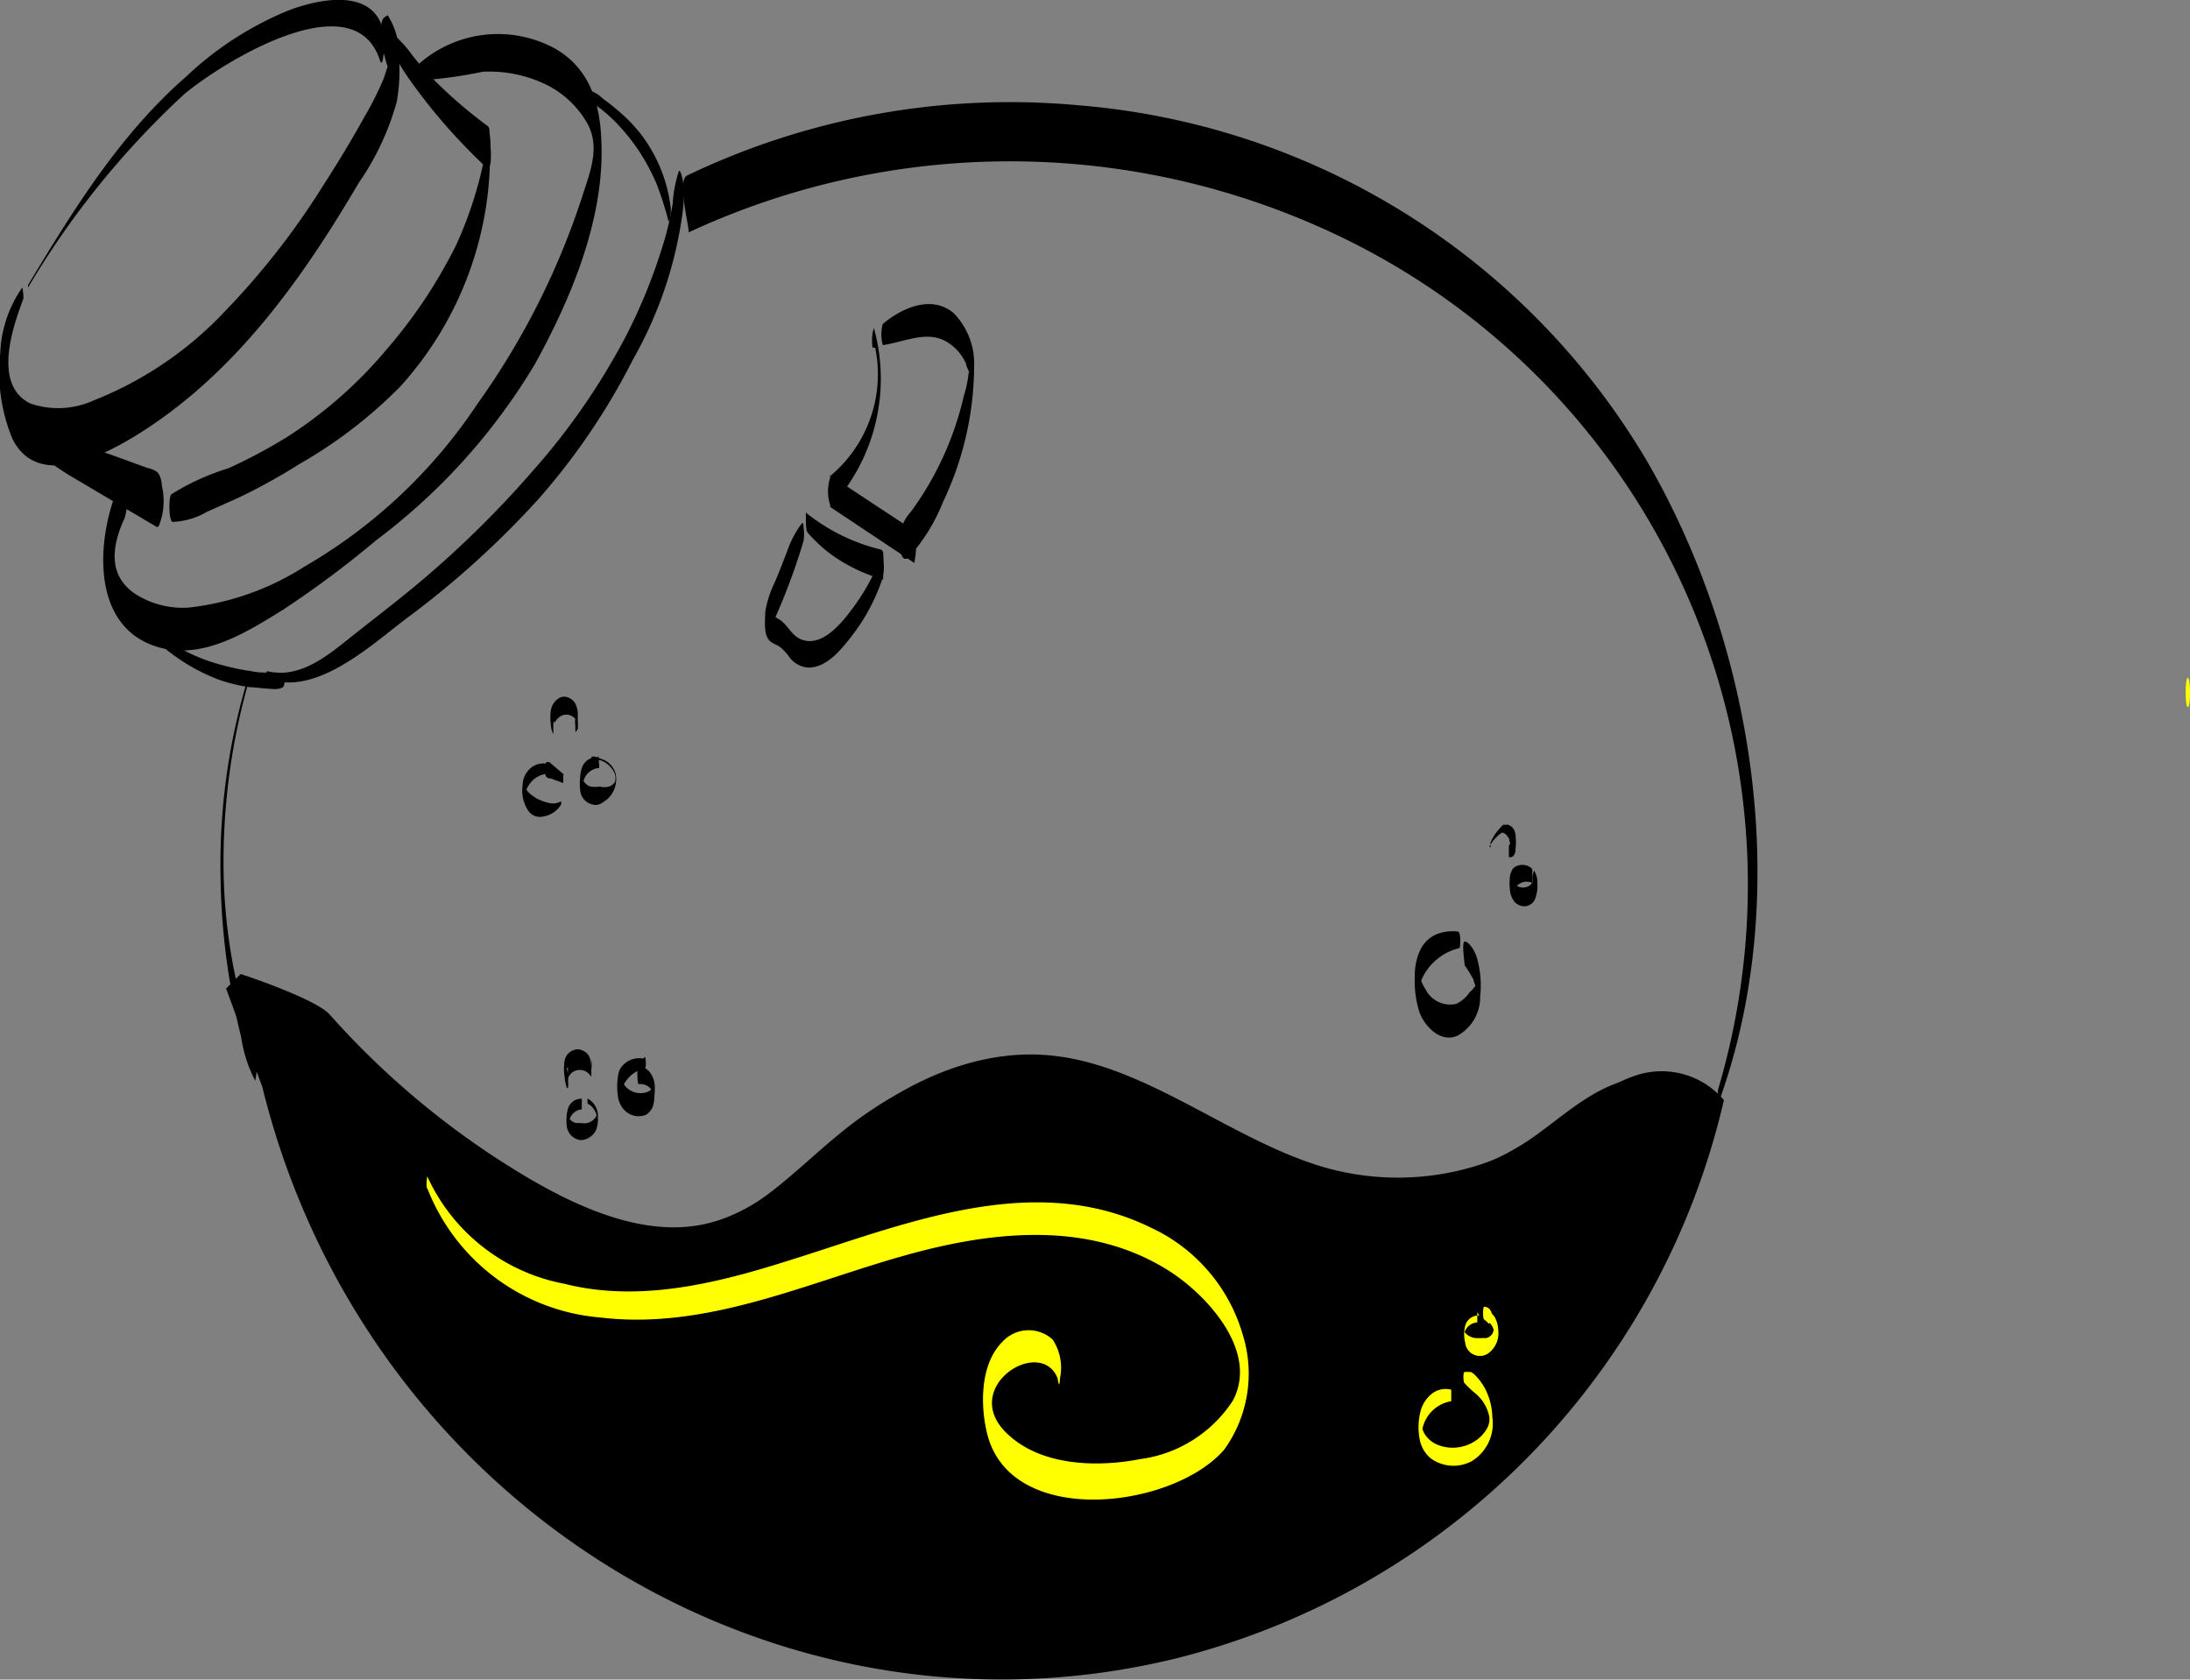 <svg xmlns="http://www.w3.org/2000/svg" viewBox="0 0 99.19 76.08"><rect x="0" y="0" width="99.19" height="76.08" fill="#808080" stroke="none"/><defs><style>.cls-1{fill:none;stroke:#000;stroke-miterlimit:10;stroke-width:0.65px;}.cls-2{fill:#ff0;}</style></defs><title>Asset 22</title><g id="Layer_2" data-name="Layer 2"><g id="Layer_1-2" data-name="Layer 1"><path d="M11.34,44.17c.72.23,3.4,1.18,4,1.8a37.63,37.63,0,0,0,9.25,7.57c2.54,1.46,5.39,2.58,8,1.9,2.46-.63,4.33-2.72,6.37-4.36,2.68-2.16,6-3.62,9.34-3.19,4.17.52,7.92,3.77,12,5a12.09,12.09,0,0,0,10.13-1.51c1.44-1,2.74-2.27,4.39-2.7a3.7,3.7,0,0,1,3.7,1.2A33.94,33.94,0,0,1,53.75,75.16c-18.26,4.49-36.81-7.09-41.43-25.88l-1.64-4.45Z" transform="translate(-0.44 -0.05)"/><path d="M2.72,14.52s0-.16,0-.16,0,.16,0,.16Z" transform="translate(-0.44 -0.05)"/><path d="M1.45,13.07a5.58,5.58,0,0,0-1,3A7.88,7.88,0,0,0,1,19.92c1.14,2.33,4.17.75,5.69-.2,4.39-2.74,7.42-7,10-11.39a12.08,12.08,0,0,0,1.72-3.67,8,8,0,0,0,.1-2A3.31,3.31,0,0,0,18,.74l0,0-.14.09c-.31.19-.11,1.47,0,1.76a5.79,5.79,0,0,0,.23.74c.12.36.14.17,0-.57,0,0-.25.81-.29.89a14,14,0,0,1-.8,1.6c-.61,1.1-1.26,2.18-1.94,3.23a34.33,34.33,0,0,1-4.44,5.68A16.44,16.44,0,0,1,4.7,18.18a3.89,3.89,0,0,1-2.88.15C.11,17.5,1,14.9,1.5,13.58a2.17,2.17,0,0,0-.05-.51Z" transform="translate(-0.44 -0.05)"/><path d="M1.72,13.06A38.69,38.69,0,0,1,8.78,4.32c1.66-1.4,7.71-5.18,8.87-1.53.12.36.17-.36.18-.44a3,3,0,0,0-.12-1.2c-.64-1.65-3-1.09-4.22-.62a15,15,0,0,0-4.63,3c-3,2.62-5.08,6-7.15,9.43,0,0,0,.14,0,.15Z" transform="translate(-0.44 -0.05)"/><path d="M2.41,20.77a13.56,13.56,0,0,0,1.24.85l1.3.77,2.61,1.54.07-.05a3,3,0,0,0,.14-1.83c0-.2-.08-.52-.24-.64a1.16,1.16,0,0,0-.4-.16l-1.57-.57L4,20.13c-.27-.09-.53-.2-.79-.28a8.27,8.27,0,0,0-.83-.19,1.75,1.75,0,0,0,0,1.11Z" transform="translate(-0.44 -0.05)"/><path d="M17.93,1.85a13.88,13.88,0,0,0,1,1.72c.36.51.73,1,1.12,1.48a26.56,26.56,0,0,0,2.52,2.68s.1-.35.09-.29a4.21,4.21,0,0,0,0-.71,5.49,5.49,0,0,0-.05-.7c0-.09,0-.23-.11-.29A21.29,21.29,0,0,1,20,3.57C19.65,3.2,19.3,2.81,19,2.4s-.68-.73-1-1.1c0,0-.05.19-.05.2a.84.84,0,0,0,0,.35Z" transform="translate(-0.44 -0.05)"/><path d="M22.54,6.27a18,18,0,0,1-1.43,4.86,22.55,22.55,0,0,1-3.17,4.76,19.76,19.76,0,0,1-4.57,4,24.45,24.45,0,0,1-2.58,1.37A10.91,10.91,0,0,0,8.2,22.44c-.13.11-.12,1.23.06,1.25a3.35,3.35,0,0,0,1.56-.46l1.39-.62A26.89,26.89,0,0,0,14,21.07a21.17,21.17,0,0,0,4.55-3.49,15.69,15.69,0,0,0,4.08-11s-.06-.43-.08-.28Z" transform="translate(-0.44 -0.05)"/><path d="M19.48,3.69A19.9,19.9,0,0,0,22.3,3.3,5.92,5.92,0,0,1,25,3.8a4.37,4.37,0,0,1,2.07,1.89c.55,1.07.09,2.17-.25,3.23a34.34,34.34,0,0,1-4.74,9.4,23.58,23.58,0,0,1-7.84,7.39A12.23,12.23,0,0,1,9,27.57,4,4,0,0,1,6.64,27c-1.33-.83-1.15-2.2-.56-3.47a2.4,2.4,0,0,0,.08-1.13c0-.08-.14-.78-.21-.64-1.14,2.39-1.55,6.69,1.68,7.61,2,.58,4-.69,5.66-1.72a45.63,45.63,0,0,0,4.19-3.13,27.76,27.76,0,0,0,7.2-8c1.65-3,3.13-6.56,3-10-.05-1.75-.5-3.36-2.12-4.28a5.41,5.41,0,0,0-6.13.69c-.06.06-.06.74,0,.75Z" transform="translate(-0.44 -0.05)"/><path d="M7.64,29.19a8.74,8.74,0,0,0,2.64,1.62,7,7,0,0,0,1.5.37c.24,0,.49.05.74.06s.57.08.76-.09a.68.68,0,0,0,0-.54c-.18-.14-.44-.08-.67-.09s-.49,0-.74-.06a10.81,10.81,0,0,1-1.5-.32,7.77,7.77,0,0,1-2.7-1.34s-.08.33,0,.39Z" transform="translate(-0.44 -0.05)"/><path d="M27,4.45a4.76,4.76,0,0,0,.61.5,6.89,6.89,0,0,1,.7.62,9,9,0,0,1,1.07,1.32,9.47,9.47,0,0,1,.79,1.47A15.29,15.29,0,0,1,30.7,10c0,.15.09,0,.1-.08a2,2,0,0,0,0-.6,6.83,6.83,0,0,0-1.33-3.19A7.16,7.16,0,0,0,28.36,5a6.26,6.26,0,0,0-.59-.46A1.68,1.68,0,0,0,27,4.1s0,.32,0,.35Z" transform="translate(-0.44 -0.05)"/><path d="M12.47,30.76c2.21.91,4.73-1.45,6.37-2.69a41.2,41.2,0,0,0,5.93-5.35,30,30,0,0,0,4.33-6.37,18.46,18.46,0,0,0,2.27-6.77,6,6,0,0,0,0-1.34s-.12-.6-.19-.42a5.82,5.82,0,0,0-.27,1.44,14.08,14.08,0,0,1-.52,2.13,25.15,25.15,0,0,1-1.52,3.73,30.52,30.52,0,0,1-4.3,6.26,46.06,46.06,0,0,1-5.48,5.34c-1,.82-2,1.58-3,2.38s-2.19,1.69-3.56,1.35c0,0-.06.28,0,.31Z" transform="translate(-0.44 -0.05)"/><path d="M29.57,48a1,1,0,0,0-1.06.5,1.24,1.24,0,0,0-.09.38,2.84,2.84,0,0,0,0,.77,1.11,1.11,0,0,0,.27.65.89.89,0,0,0,1,.25.77.77,0,0,0,.34-.45,1.61,1.61,0,0,0,.05-.44,2.27,2.27,0,0,0,0-.58c-.08-.36-.34-.78-.77-.68,0,0,0,.1,0,.11a2.44,2.44,0,0,0,0,.27s0,.39.07.38a.59.59,0,0,1,.63.38.19.19,0,0,1,0,.08v0c0-.06,0,0,0,0a.55.55,0,0,1,0-.18,1.34,1.34,0,0,1,0-.2s0,0,0,0a.11.11,0,0,1,0,.06s0,0,0,0,0,0,0,0a.35.35,0,0,0-.05.08.66.66,0,0,1-.17.12.91.91,0,0,1-1.14-.41v0l0,0v0s0,0,0,0a1.77,1.77,0,0,1,0,.23v.07a.84.84,0,0,1,0-.12,1.43,1.43,0,0,1,1-.83c.06,0,.05-.5,0-.51Z" transform="translate(-0.44 -0.05)"/><path d="M26.76,49.82a.62.62,0,0,0-.6.47,1.28,1.28,0,0,0-.05.27,2.18,2.18,0,0,0,0,.51.73.73,0,0,0,.6.62.69.69,0,0,0,.41-.11.76.76,0,0,0,.31-.33,1.33,1.33,0,0,0,.09-.59.89.89,0,0,0-.47-.85s0,.1,0,.11,0,.1,0,.12a.75.75,0,0,1,.34.34.68.68,0,0,1,.07.2s0,.05,0,0,0,0,0,0h0s0,0,0,0h0v0a.62.62,0,0,1-.69.34l-.24,0a.65.65,0,0,1-.22-.11h0l-.1-.12a.3.3,0,0,1,0-.08s0,0,0,0,0-.06,0,0,0,.09,0,.07v.16c0-.06,0,0,0,0s0,0,0,0a.66.66,0,0,1,.05-.15.64.64,0,0,1,.53-.39s0-.22,0-.25a1.11,1.11,0,0,0,0-.17s0-.07,0-.07Z" transform="translate(-0.44 -0.05)"/><path d="M26.16,48.39v0a1.2,1.2,0,0,1,0,.2v.19a.49.49,0,0,1,0,.12v0s0,.07,0,0v0h0l.06-.12a.58.58,0,0,1,.1-.12l0,0a.57.57,0,0,1,.76,0h0a.75.75,0,0,1,.14.17h0s0-.07,0-.09a1.93,1.93,0,0,0,0-.24,1.69,1.69,0,0,0,0-.5l0,.29c0,.32,0,.39,0,.22v0s0-.09,0-.13a2.23,2.23,0,0,0-.05-.36.56.56,0,0,0-.13-.24.73.73,0,0,0-.39-.2.63.63,0,0,0-.64.52,2.42,2.42,0,0,0,0,.71,2.11,2.11,0,0,0,.1.5c0,.06.06,0,.06,0a1.27,1.27,0,0,0,0-.28,1.62,1.62,0,0,0-.06-.58Z" transform="translate(-0.44 -0.05)"/><path d="M65.27,57.06a1.33,1.33,0,0,0-1.42.83,1.52,1.52,0,0,0-.07.6,1.64,1.64,0,0,0,.09.58,1.29,1.29,0,0,0,.55.65,1.09,1.09,0,0,0,.43.14.39.39,0,0,0,.47-.45c0-.06,0-.2,0-.24s-.08,0-.15,0H65a1.27,1.27,0,0,1-.34,0,1.06,1.06,0,0,1-.58-.39,1.18,1.18,0,0,1-.16-.29s0,0,0,0,0,.08,0,.06,0,.08,0,.05,0-.12,0-.17a1.34,1.34,0,0,1,.51-.66,1.42,1.42,0,0,1,.84-.31s0-.33,0-.33Z" transform="translate(-0.44 -0.05)"/><path d="M63.05,55.28a.91.91,0,0,0-.8.25.74.74,0,0,0-.19.43,3.11,3.11,0,0,0,0,.61,2.53,2.53,0,0,0,.08.48.7.7,0,0,0,.65.53.48.48,0,0,0,.31-.19.91.91,0,0,0,.17-.39,2.58,2.58,0,0,0,0-.48,1.27,1.27,0,0,0-.05-.39A.23.23,0,0,0,63,56s0,.29,0,.32a.8.8,0,0,1,.13.19s0,0,0,0v0s0,.05,0,0a1.13,1.13,0,0,1,0-.26v0s0,0,0,0l0,0a.38.38,0,0,1-.09.12h0a.48.48,0,0,1-.29.1.56.56,0,0,1-.41-.13l0,0a.79.79,0,0,1-.18-.22s0,0,0-.05,0,0,0,0h0s0,0,0,0,0,0,0,.15a2.29,2.29,0,0,1,0,.37c0-.06,0,.06,0,0s0-.06,0,0l.06-.13a1.16,1.16,0,0,1,.2-.24h0a1.11,1.11,0,0,1,.63-.26c.06,0,0-.3,0-.34a1.06,1.06,0,0,0,0-.25s0-.09,0-.1Z" transform="translate(-0.44 -0.05)"/><path d="M25.32,34.67a.9.9,0,0,0-.82.15,1.05,1.05,0,0,0-.39.81,1.62,1.62,0,0,0,.29,1.19.69.69,0,0,0,.32.21.73.73,0,0,0,.36,0,1.17,1.17,0,0,0,.77-.53.35.35,0,0,0,0-.15.78.78,0,0,1-.6.06,2.42,2.42,0,0,1-.35-.12,1.28,1.28,0,0,1-.3-.17,1.16,1.16,0,0,1-.24-.2,1,1,0,0,1-.09-.13l0,0s0,0,0,0,0,0,0,0,0,0,0,0,0,.15,0,.22,0-.05,0,0v0s0,0,0-.06a.3.3,0,0,1,0-.1,1.25,1.25,0,0,1,.22-.37,1.06,1.06,0,0,1,.81-.38s.05-.34,0-.35Z" transform="translate(-0.44 -0.05)"/><path d="M26,35.15l-.4-.34-.2-.17s-.06-.06-.09-.07a.45.45,0,0,0-.11,0c-.05,0-.05.26-.05.28a1.41,1.41,0,0,0,0,.2v.06l0,.09.11.1a.25.25,0,0,0,.09,0l.2.07.4.15s0-.17,0-.17,0-.08,0-.12,0-.08,0-.09Z" transform="translate(-0.44 -0.05)"/><path d="M27.54,34.35a.71.71,0,0,0-.76.53,1.51,1.51,0,0,0-.06.35,2.72,2.72,0,0,0,0,.64.72.72,0,0,0,.29.5.75.75,0,0,0,.48.14.68.68,0,0,0,.26-.12A1.37,1.37,0,0,0,28,36.2a1.22,1.22,0,0,0,.32-1.12,1,1,0,0,0-.4-.54,1.22,1.22,0,0,0-.33-.14l-.17-.07a.42.42,0,0,0-.19,0s0,.15,0,.15h.13a.39.39,0,0,0,.15,0,.44.44,0,0,1,.25.06,1.13,1.13,0,0,1,.43.38.61.61,0,0,1,.1.55.48.48,0,0,1-.27.21.81.81,0,0,1-.41,0,1.58,1.58,0,0,1-.43,0,.6.6,0,0,1-.32-.27l0,0s0,0,0,0,0,0,0,0,0,.06,0,0,0,0,0,0,0,.09,0,0,0,.07,0,.06v0s0,.09,0,0,0,0,0,0a.06.06,0,0,0,0,0h0s0,0,0,0a.78.78,0,0,1,.7-.63c.05,0,0-.25,0-.28a.68.68,0,0,0,0-.2s0-.08,0-.08Z" transform="translate(-0.44 -0.05)"/><path d="M25.56,32.71s0,0,0-.05v0s0,0,0,0,0-.06,0,0h0s0,.07,0,0v.14s0,.07,0,0,0,0,0,0v0a.43.43,0,0,0,0,0s0,0,0,0v0l.05-.09a.64.64,0,0,1,.13-.15h0a.54.54,0,0,1,.34-.14.52.52,0,0,1,.34.12h0a.62.62,0,0,1,.14.14s0,0,0,.08a.08.08,0,0,1,0,0s0,0,0,0v0s0,.07,0,0c0,.07,0-.08,0,0,0-.12,0-.24,0-.35s0-.09,0-.06,0-.06,0,0v0l0,0a1.15,1.15,0,0,0-.06.17,1.48,1.48,0,0,0,0,.42.86.86,0,0,0,0,.16s0,.09,0,.11.1-.11.11-.14a2.2,2.2,0,0,0,0-.36c0-.13,0-.27,0-.4a1.1,1.1,0,0,0-.06-.26.62.62,0,0,0-.36-.4.48.48,0,0,0-.5.07.81.81,0,0,0-.3.5,2.25,2.25,0,0,0,0,.64,1,1,0,0,0,.11.44s0,0,0,0a.59.59,0,0,0,0-.14v-.19a1.13,1.13,0,0,0,0-.18Z" transform="translate(-0.44 -0.05)"/><path d="M69.82,39.39a.64.64,0,0,0-.66-.12.42.42,0,0,0-.25.22,1,1,0,0,0-.08.25,2.74,2.74,0,0,0,0,.64,1,1,0,0,0,.2.51.6.6,0,0,0,.34.2.53.53,0,0,0,.6-.33,1.57,1.57,0,0,0,.1-.68,1,1,0,0,0-.15-.6s-.06.2-.06.22a1.69,1.69,0,0,0,0,.23.37.37,0,0,0,0,.15s0-.13,0-.06a.14.14,0,0,0,0,.06s0,0,0,0l0,0s0,0,0,0h0v0s0,0,0,0v0s0,0,0,0V40s0-.08,0,0,0,0,0,0v0s0,.05,0,0,0,0,0,0h0s0,0,0,0a.76.76,0,0,1-.11.14v0a.1.1,0,0,1,0,0h0a.54.54,0,0,1-.66,0h0A.61.61,0,0,1,69,40l0,0s0,0,0,0v0a0,0,0,0,1,0,0s0,.06,0,0a1.15,1.15,0,0,1,0,.37.34.34,0,0,1,0,.1v-.05h0a.41.41,0,0,1,0-.09.85.85,0,0,1,.16-.17l0,0a.62.62,0,0,1,.68-.12s0-.1,0-.09a.86.86,0,0,0,0-.16,1.15,1.15,0,0,0,0-.19.58.58,0,0,0,0-.14Z" transform="translate(-0.44 -0.05)"/><path d="M67.89,38.41a1.55,1.55,0,0,1,.28-.39,1.57,1.57,0,0,1,.19-.18l.1-.07a.09.09,0,0,1,.05,0l0,0a.44.44,0,0,1,.16.1,2.14,2.14,0,0,1,.13.19c0,.07,0,.13.07.19a.15.15,0,0,1,0,.06s0,0,0,0v0c0,.07,0-.06,0,0,0-.12,0-.08,0,0V38s0,0,0,0,0,0,0,0,0,.05,0,.05a.13.13,0,0,0,0,.06s0,0,0,0,0,0,0,0a.8.8,0,0,1-.09.26s0,.09,0,.12v.16s0,.23,0,.22A.19.19,0,0,0,69,38.8a.43.43,0,0,0,.08-.27,3,3,0,0,0,0-.67.62.62,0,0,0-.07-.23.64.64,0,0,0-.1-.13l-.15-.09-.08,0-.1,0-.06,0-.06.06-.11.12a2.27,2.27,0,0,0-.4.62.33.33,0,0,0,0,.14s0,.1,0,.08Z" transform="translate(-0.44 -0.05)"/><path d="M66.5,42.25a2,2,0,0,0-1,.12,1.47,1.47,0,0,0-.71.66,2.73,2.73,0,0,0-.27,1.26,4.64,4.64,0,0,0,.21,1.61c.25.68,1,1.42,1.75,1.05a2,2,0,0,0,1-1.77,4.53,4.53,0,0,0-.13-1.68,1.73,1.73,0,0,0-.22-.5c-.08-.11-.2-.3-.35-.3s0,1,0,1.08a5.72,5.72,0,0,1,.41.67c0,.08.06.21.09.27s0,0,0,0v-.28c0-.08,0,0,0,0s0,0,0,0a.29.29,0,0,0,0,.09l0,.15A1.43,1.43,0,0,1,67,45a1.51,1.51,0,0,1-.6.52A1.24,1.24,0,0,1,65,44.85a2,2,0,0,1-.17-.32,1.21,1.21,0,0,1-.05-.18s0,0,0,0,0,.2,0,.28,0,.18,0,.07a1,1,0,0,0,0-.14,2,2,0,0,1,.18-.4A2.51,2.51,0,0,1,66.52,43c.09,0,.07-.68,0-.7Z" transform="translate(-0.44 -0.05)"/><path d="M40.08,15.8a6,6,0,0,1-2,5.78,2,2,0,0,0,0,1.46l3.77,2.51a3.81,3.81,0,0,0,.08-.74c0-.16,0-.64-.12-.74l-3.77-2.49,0,1.46a8.57,8.57,0,0,0,2-8.06c0-.18-.08.14-.08.17a2.37,2.37,0,0,0,0,.65Z" transform="translate(-0.44 -0.05)"/><path d="M40.44,15.68c1-.15,2-.68,2.89-.14a2.16,2.16,0,0,1,.87,1c0,.11.08.22.12.33s0,.1,0,0A5.45,5.45,0,0,1,44.09,18a14.22,14.22,0,0,1-2.4,5.24,1.91,1.91,0,0,0-.51,1.31c0,.23.06,1.13.46.7a8.41,8.41,0,0,0,1.51-2.46,14.42,14.42,0,0,0,1.41-6.11,3.28,3.28,0,0,0-.93-2.45c-1-.84-2.35-.23-3.21.5a1.84,1.84,0,0,0,0,.94Z" transform="translate(-0.44 -0.05)"/><path d="M37,24.15a6.4,6.4,0,0,0,1.56,1.33,7.66,7.66,0,0,0,1.88.82l0-1.29A9.71,9.71,0,0,1,39,27.68c-.47.63-1.36,1.71-2.28,1.33-.39-.16-.57-.57-.88-.83a5.55,5.55,0,0,0-.48-.29c-.21-.27-.23-.06,0,.64,0-.07,0-.13.07-.19l.15-.38a28.19,28.19,0,0,0,1.26-3.43,2,2,0,0,0,0-.54s0-.3-.07-.25A4.46,4.46,0,0,0,36.1,25c-.19.48-.38,1-.58,1.45a4.83,4.83,0,0,0-.42,1.32c0,.37-.1,1.08.24,1.34.12.1.29.15.42.24a2.24,2.24,0,0,1,.42.45,1.17,1.17,0,0,0,.88.49c.81,0,1.46-.79,1.91-1.37a8.74,8.74,0,0,0,1.44-2.67,2,2,0,0,0,.05-.73c0-.08,0-.54-.1-.57a8.69,8.69,0,0,1-3.42-1.68s0,.37,0,.38,0,.38.05.47Z" transform="translate(-0.44 -0.05)"/><path class="cls-1" d="M77.88,50.49a3.67,3.67,0,0,0-3.68-1.2c-1.63.42-2.92,1.72-4.34,2.68a11.9,11.9,0,0,1-10,1.5c-4.08-1.21-7.81-4.46-11.94-5-3.36-.43-6.59,1-9.24,3.18-2,1.63-3.87,3.71-6.3,4.34-2.6.67-5.42-.45-7.94-1.92a37.45,37.45,0,0,1-9.19-7.59" transform="translate(-0.44 -0.05)"/><path d="M78.31,49.91c3.35-9.28,1.61-20.57-3.29-29A33,33,0,0,0,49.3,4.82,33.81,33.81,0,0,0,31.56,8c-.49.23.16,2.53.06,2.58a34.51,34.51,0,0,1,28.53-.27,32.57,32.57,0,0,1,18.1,39.11c0,.1,0,.55.06.46Z" transform="translate(-0.44 -0.05)"/><path d="M11.8,30.35a29.06,29.06,0,0,0-1.37,9.44,31.13,31.13,0,0,0,.42,4.72c.14.84.3,1.68.51,2.5A6.16,6.16,0,0,0,12,49a3.47,3.47,0,0,0,.07-.94c-.26-1.32-.71-2.59-1-3.91a25.09,25.09,0,0,1-.5-4.49,29.77,29.77,0,0,1,1.21-9c0-.05,0-.25,0-.22Z" transform="translate(-0.44 -0.05)"/><path class="cls-2" d="M19.82,53.94a9.22,9.22,0,0,0,7.83,5.79c4.77.57,9.25-1.54,13.73-2.8,4-1.13,8.47-1.63,12.12.76,1.71,1.13,3.94,3.63,2.78,5.8a5.93,5.93,0,0,1-4.18,2.65c-2,.39-4.49.3-6-1.11-2.31-2.11,1.52-4.54,2.26-2.5l-.08-1v.28c0,.24.13,1.48.17.67a2.33,2.33,0,0,0-.33-1.75,1.61,1.61,0,0,0-2.28.1c-1,1-1,2.82-.71,4.08,1,4.41,8.44,3.5,10.76.8a5.89,5.89,0,0,0,.85-5.16,7.7,7.7,0,0,0-4.15-4.88C47.18,53,41.27,55.57,36,57.2c-3.18,1-6.65,1.85-10,1a8.56,8.56,0,0,1-6.21-4.87c0,.06-.07.41,0,.56Z" transform="translate(-0.44 -0.05)"/><path class="cls-2" d="M99.53,32.08c.14,0,.13-1.33,0-1.33s-.13,1.33,0,1.33Z" transform="translate(-0.44 -0.05)"/><path d="M67.39,56.8a4,4,0,0,0-1.18,1.34,3,3,0,0,0,0,2.12,1.23,1.23,0,0,0,1,.93.92.92,0,0,0,.86-.71,2.6,2.6,0,0,0,0-1.27.77.77,0,0,0-.14-.39c-.07-.08-.15,0-.24,0s-.07.27-.07.32a.72.72,0,0,0,.07.41,1.28,1.28,0,0,1,.15.25l.06.13s0,.06,0,0,0-.39,0-.41,0-.22,0-.14h0v0a.89.89,0,0,1-.08.17.77.77,0,0,1-.72.4,1,1,0,0,1-.79-.6,1.21,1.21,0,0,1-.07-.2c0-.05,0,0,0,0s0-.05,0-.07,0,0,0,0a.49.49,0,0,1,0,.12c0,.05,0,.08,0,0s0-.09,0-.13a2.35,2.35,0,0,1,.14-.37,6.5,6.5,0,0,1,1-1.36c.08-.09,0-.31,0-.41s0-.29-.09-.23Z" transform="translate(-0.44 -0.05)"/><path class="cls-2" d="M66.17,63a1,1,0,0,0-.85.16,1.5,1.5,0,0,0-.52.74,2.89,2.89,0,0,0-.06,1.34,1.47,1.47,0,0,0,.49.86,1.75,1.75,0,0,0,1.88.13,2,2,0,0,0,.92-2,2.89,2.89,0,0,0-.35-1.32,2.6,2.6,0,0,0-.4-.54.72.72,0,0,0-.22-.17,1.47,1.47,0,0,0-.29,0c-.07,0-.06.46,0,.5a4.89,4.89,0,0,0,.4.39,2.42,2.42,0,0,1,.33.31,1.87,1.87,0,0,1,.39.8.85.85,0,0,1-.14.62,1.67,1.67,0,0,1-.59.56,1.85,1.85,0,0,1-1.62.11,1.25,1.25,0,0,1-.61-.55l-.06-.14s0,0,0-.07,0,0,0,0,0,.08,0,.11,0,.06,0,0,0,0,0,0,0-.06,0-.09a1.6,1.6,0,0,1,1.3-1.23s0-.35,0-.36Z" transform="translate(-0.44 -0.05)"/><path class="cls-2" d="M67.44,59.64a.62.62,0,0,0-.64.47,1.58,1.58,0,0,0,0,.75.67.67,0,0,0,1.09.46,1.12,1.12,0,0,0,.41-1,1.38,1.38,0,0,0-.17-.63L68,59.54c0-.06-.06-.14-.1-.2a.37.37,0,0,0-.24-.1c-.06,0-.07.52,0,.58a1.29,1.29,0,0,1,.18.16s0,.05.07,0l0,0,0,0a.57.57,0,0,1,.18.32.06.06,0,0,0,0,0s0,0,0,0h0s0,0,0,0a.58.58,0,0,1-.06.17.48.48,0,0,1-.27.19l-.16,0a1.38,1.38,0,0,1-.2,0,.68.68,0,0,1-.37-.07.61.61,0,0,1-.27-.23l0-.06s0-.05,0,0,0,0,0,0,0,.1,0,.08,0,.13,0,.07,0,0,0,0h0v0a.65.65,0,0,1,.59-.5s0-.2,0-.23,0-.22,0-.23Z" transform="translate(-0.44 -0.05)"/></g></g></svg>